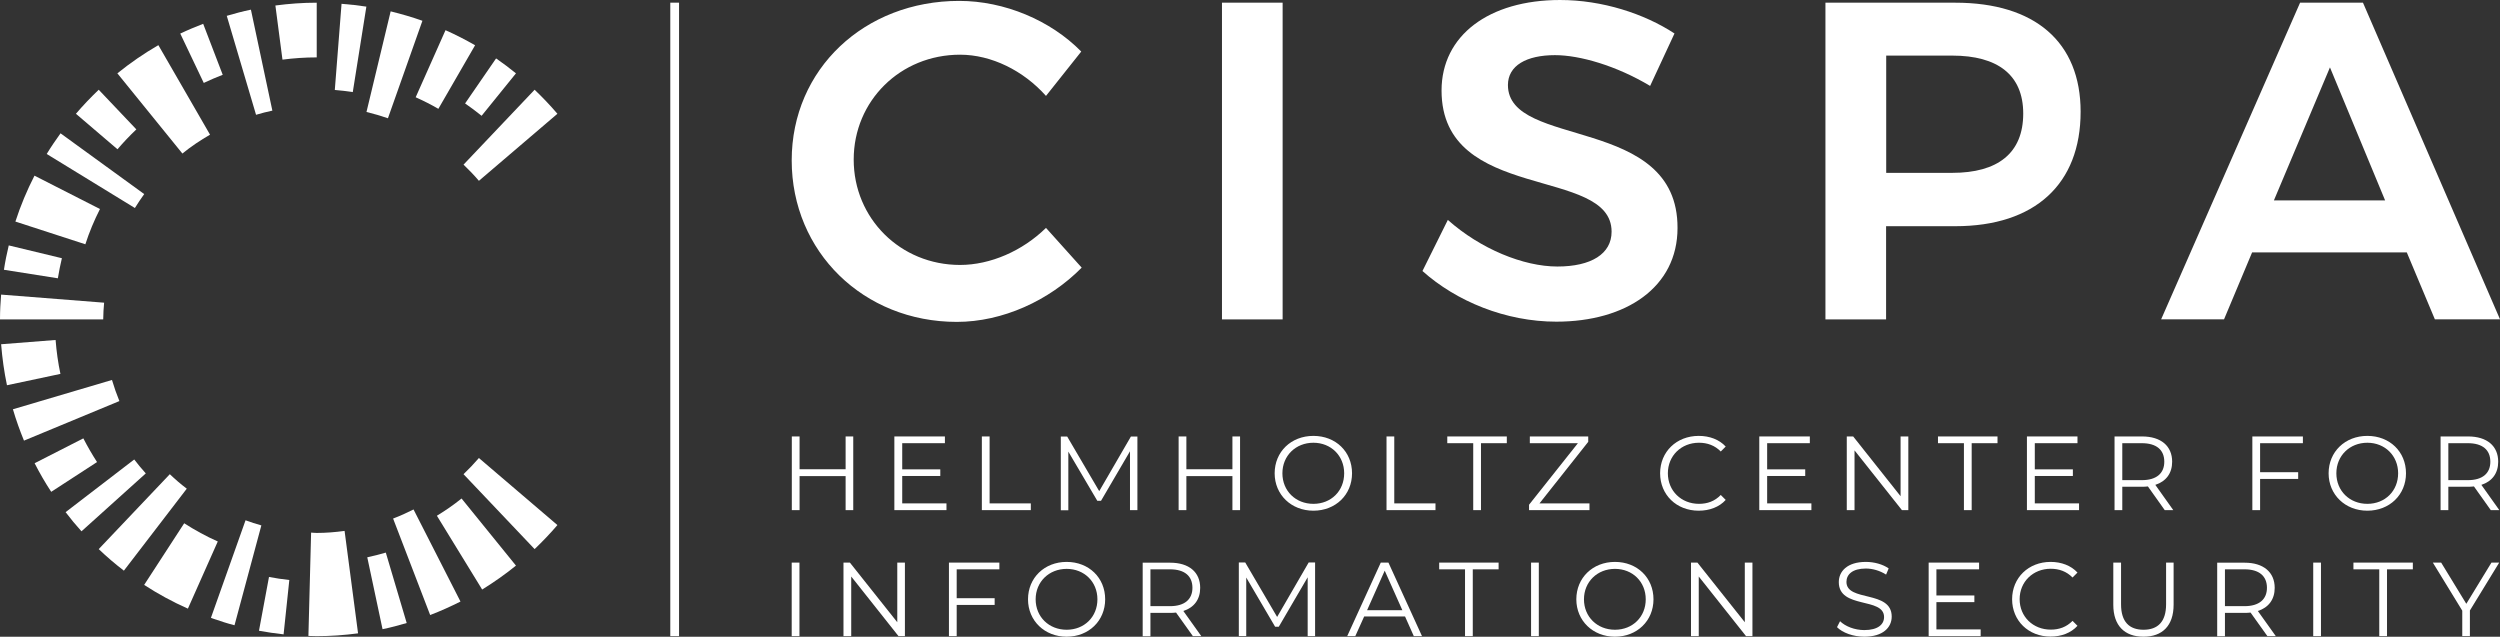 <?xml version="1.0" encoding="UTF-8"?><svg id="Ebene_1" xmlns="http://www.w3.org/2000/svg" viewBox="0 0 222.59 56.69"><rect x="0" y="0" width="222.59" height="56.69" fill="#333333" stroke="none"/><defs><style>.cls-1{fill:#fff;}</style></defs><g><path class="cls-1" d="M85.48,4.87c-5.32,0-9.47,4.11-9.47,9.34s4.15,9.38,9.47,9.38c2.7,0,5.56-1.25,7.65-3.3l3.18,3.54c-2.9,2.94-7.05,4.83-11.12,4.83-8.3,0-14.7-6.24-14.7-14.38S76.98,.08,85.4,.08c4.03,0,8.14,1.73,10.87,4.51l-3.14,3.95c-2.01-2.26-4.87-3.67-7.65-3.67Z"/><path class="cls-1" d="M114.2,.24V28.44h-5.4V.24h5.4Z"/><path class="cls-1" d="M138.45,4.91c-2.54,0-4.19,.93-4.19,2.66,0,5.72,15.14,2.62,15.1,12.73,0,5.28-4.59,8.34-10.79,8.34-4.51,0-8.9-1.81-11.92-4.51l2.26-4.55c2.9,2.58,6.73,4.15,9.75,4.15s4.83-1.13,4.83-3.1c0-5.88-15.14-2.54-15.14-12.57,0-4.91,4.23-8.06,10.55-8.06,3.75,0,7.49,1.21,10.19,2.98l-2.17,4.67c-3.02-1.81-6.28-2.74-8.46-2.74Z"/><path class="cls-1" d="M185.25,9.95c0,6.44-4.07,10.19-11.16,10.19h-6.16v8.3h-5.4V.24h11.56c7.09,0,11.16,3.5,11.16,9.71Zm-5.11,.16c0-3.46-2.3-5.16-6.32-5.16h-5.88V15.39h5.88c4.03,0,6.32-1.73,6.32-5.28Z"/><path class="cls-1" d="M214.29,22.47h-13.77l-2.5,5.96h-5.6L204.79,.24h5.6l12.2,28.19h-5.8l-2.5-5.96Zm-1.93-4.63l-4.91-11.84-4.99,11.84h9.91Z"/></g><g><path class="cls-1" d="M75.97,38.86v6.56h-.68v-3.03h-4.1v3.03h-.69v-6.56h.69v2.92h4.1v-2.92h.68Z"/><path class="cls-1" d="M84.27,44.82v.6h-4.64v-6.56h4.5v.6h-3.8v2.33h3.39v.59h-3.39v2.44h3.94Z"/><path class="cls-1" d="M87.42,38.86h.69v5.96h3.67v.6h-4.36v-6.56Z"/><path class="cls-1" d="M101.27,38.86v6.56h-.66v-5.24l-2.58,4.41h-.33l-2.58-4.38v5.22h-.67v-6.56h.57l2.85,4.86,2.82-4.86h.57Z"/><path class="cls-1" d="M110.41,38.86v6.56h-.68v-3.03h-4.1v3.03h-.69v-6.56h.69v2.92h4.1v-2.92h.68Z"/><path class="cls-1" d="M113.49,42.14c0-1.91,1.46-3.33,3.45-3.33s3.44,1.41,3.44,3.33-1.47,3.33-3.44,3.33-3.45-1.42-3.45-3.33Zm6.19,0c0-1.56-1.17-2.72-2.74-2.72s-2.76,1.15-2.76,2.72,1.18,2.72,2.76,2.72,2.74-1.15,2.74-2.72Z"/><path class="cls-1" d="M123.45,38.86h.69v5.96h3.67v.6h-4.36v-6.56Z"/><path class="cls-1" d="M131.16,39.46h-2.3v-.6h5.3v.6h-2.3v5.96h-.69v-5.96Z"/><path class="cls-1" d="M141.52,44.82v.6h-5.38v-.48l4.35-5.48h-4.28v-.6h5.2v.48l-4.34,5.48h4.45Z"/><path class="cls-1" d="M147.81,42.14c0-1.92,1.46-3.33,3.44-3.33,.96,0,1.82,.32,2.4,.95l-.44,.44c-.53-.54-1.19-.78-1.94-.78-1.58,0-2.77,1.16-2.77,2.72s1.19,2.72,2.77,2.72c.75,0,1.4-.23,1.94-.79l.44,.44c-.58,.64-1.44,.96-2.41,.96-1.97,0-3.43-1.41-3.43-3.33Z"/><path class="cls-1" d="M161.28,44.82v.6h-4.64v-6.56h4.5v.6h-3.8v2.33h3.39v.59h-3.39v2.44h3.94Z"/><path class="cls-1" d="M169.91,38.86v6.56h-.57l-4.22-5.32v5.32h-.69v-6.56h.57l4.22,5.32v-5.32h.68Z"/><path class="cls-1" d="M174.85,39.46h-2.3v-.6h5.3v.6h-2.3v5.96h-.69v-5.96Z"/><path class="cls-1" d="M185.11,44.82v.6h-4.64v-6.56h4.5v.6h-3.8v2.33h3.39v.59h-3.39v2.44h3.94Z"/><path class="cls-1" d="M192.74,45.42l-1.5-2.11c-.17,.02-.34,.03-.52,.03h-1.76v2.08h-.69v-6.56h2.45c1.67,0,2.68,.84,2.68,2.25,0,1.03-.54,1.75-1.5,2.06l1.6,2.25h-.76Zm-.04-4.31c0-1.05-.69-1.65-2-1.65h-1.74v3.29h1.74c1.31,0,2-.61,2-1.64Z"/><path class="cls-1" d="M201.23,39.46v2.58h3.39v.6h-3.39v2.78h-.69v-6.56h4.5v.6h-3.8Z"/><path class="cls-1" d="M207.33,42.14c0-1.91,1.46-3.33,3.45-3.33s3.44,1.41,3.44,3.33-1.47,3.33-3.44,3.33-3.45-1.42-3.45-3.33Zm6.19,0c0-1.56-1.17-2.72-2.74-2.72s-2.76,1.15-2.76,2.72,1.18,2.72,2.76,2.72,2.74-1.15,2.74-2.72Z"/><path class="cls-1" d="M221.77,45.42l-1.5-2.11c-.17,.02-.34,.03-.52,.03h-1.76v2.08h-.69v-6.56h2.45c1.67,0,2.68,.84,2.68,2.25,0,1.03-.54,1.75-1.5,2.06l1.6,2.25h-.76Zm-.04-4.31c0-1.05-.69-1.65-2-1.65h-1.74v3.29h1.74c1.31,0,2-.61,2-1.64Z"/><path class="cls-1" d="M70.49,50.09h.69v6.55h-.69v-6.55Z"/><path class="cls-1" d="M80.57,50.09v6.55h-.57l-4.21-5.31v5.31h-.69v-6.55h.57l4.22,5.31v-5.31h.68Z"/><path class="cls-1" d="M85.18,50.69v2.57h3.38v.6h-3.38v2.78h-.69v-6.55h4.49v.6h-3.8Z"/><path class="cls-1" d="M91.53,53.36c0-1.91,1.46-3.33,3.44-3.33s3.43,1.41,3.43,3.33-1.47,3.33-3.43,3.33-3.44-1.42-3.44-3.33Zm6.18,0c0-1.56-1.17-2.71-2.74-2.71s-2.76,1.15-2.76,2.71,1.18,2.71,2.76,2.71,2.74-1.15,2.74-2.71Z"/><path class="cls-1" d="M106.21,56.64l-1.5-2.1c-.17,.02-.34,.03-.52,.03h-1.76v2.08h-.69v-6.55h2.45c1.67,0,2.67,.84,2.67,2.24,0,1.03-.54,1.75-1.5,2.06l1.6,2.24h-.76Zm-.04-4.3c0-1.05-.69-1.65-2-1.65h-1.74v3.28h1.74c1.31,0,2-.61,2-1.64Z"/><path class="cls-1" d="M117.09,50.09v6.55h-.66v-5.24l-2.57,4.4h-.33l-2.57-4.38v5.21h-.66v-6.55h.57l2.84,4.85,2.81-4.85h.57Z"/><path class="cls-1" d="M125.11,54.89h-3.65l-.79,1.75h-.72l2.99-6.55h.68l2.99,6.55h-.73l-.78-1.75Zm-.25-.56l-1.57-3.52-1.57,3.52h3.14Z"/><path class="cls-1" d="M130.44,50.69h-2.3v-.6h5.29v.6h-2.3v5.95h-.69v-5.95Z"/><path class="cls-1" d="M136.32,50.09h.69v6.55h-.69v-6.55Z"/><path class="cls-1" d="M140.35,53.36c0-1.91,1.46-3.33,3.44-3.33s3.43,1.41,3.43,3.33-1.47,3.33-3.43,3.33-3.44-1.42-3.44-3.33Zm6.18,0c0-1.56-1.17-2.71-2.74-2.71s-2.76,1.15-2.76,2.71,1.18,2.71,2.76,2.71,2.74-1.15,2.74-2.71Z"/><path class="cls-1" d="M156.03,50.09v6.55h-.57l-4.21-5.31v5.31h-.69v-6.55h.57l4.22,5.31v-5.31h.68Z"/><path class="cls-1" d="M163.56,55.84l.27-.53c.47,.46,1.3,.79,2.16,.79,1.22,0,1.76-.51,1.76-1.16,0-1.8-4.03-.69-4.03-3.11,0-.96,.75-1.8,2.41-1.8,.74,0,1.51,.21,2.03,.58l-.23,.55c-.56-.36-1.22-.54-1.8-.54-1.2,0-1.73,.53-1.73,1.19,0,1.8,4.03,.71,4.03,3.09,0,.96-.77,1.79-2.44,1.79-.98,0-1.94-.35-2.43-.85Z"/><path class="cls-1" d="M176.35,56.04v.6h-4.63v-6.55h4.49v.6h-3.8v2.33h3.38v.59h-3.38v2.43h3.94Z"/><path class="cls-1" d="M179.15,53.36c0-1.92,1.46-3.33,3.43-3.33,.95,0,1.81,.32,2.39,.95l-.44,.44c-.53-.54-1.19-.78-1.94-.78-1.58,0-2.77,1.16-2.77,2.71s1.19,2.71,2.77,2.71c.75,0,1.4-.23,1.94-.78l.44,.44c-.58,.64-1.44,.96-2.4,.96-1.96,0-3.42-1.41-3.42-3.33Z"/><path class="cls-1" d="M188.16,53.84v-3.75h.69v3.72c0,1.55,.73,2.26,2,2.26s2.01-.71,2.01-2.26v-3.72h.67v3.75c0,1.88-1.01,2.85-2.68,2.85s-2.69-.97-2.69-2.85Z"/><path class="cls-1" d="M201.88,56.64l-1.5-2.1c-.17,.02-.34,.03-.52,.03h-1.76v2.08h-.69v-6.55h2.45c1.66,0,2.67,.84,2.67,2.24,0,1.03-.54,1.75-1.5,2.06l1.6,2.24h-.76Zm-.04-4.3c0-1.05-.69-1.65-2-1.65h-1.74v3.28h1.74c1.31,0,2-.61,2-1.64Z"/><path class="cls-1" d="M205.96,50.09h.69v6.55h-.69v-6.55Z"/><path class="cls-1" d="M211.84,50.69h-2.3v-.6h5.29v.6h-2.3v5.95h-.69v-5.95Z"/><path class="cls-1" d="M219.91,54.37v2.26h-.68v-2.26l-2.62-4.28h.74l2.24,3.67,2.24-3.67h.69l-2.62,4.28Z"/></g><path class="cls-1" d="M60.46,.24V56.64h-.78V.24h.78Z"/><g><g><path class="cls-1" d="M47.6,7.99l-6.33,6.67c.48,.46,.94,.93,1.37,1.44l6.99-5.97c-.64-.75-1.32-1.46-2.03-2.14Z"/><path class="cls-1" d="M44.17,5.2l-2.76,4.01c.5,.35,.99,.71,1.47,1.1l3.06-3.78c-.57-.46-1.16-.91-1.77-1.33Z"/><path class="cls-1" d="M39.67,2.68l-2.66,5.98c.69,.31,1.37,.65,2.02,1.03l3.27-5.66c-.85-.49-1.73-.94-2.63-1.34Z"/><path class="cls-1" d="M34.78,1.02l-2.15,8.95c.65,.16,1.28,.34,1.91,.56l3.07-8.68c-.92-.33-1.87-.6-2.83-.84Z"/><path class="cls-1" d="M30.41,.34l-.6,7.67c.54,.04,1.07,.11,1.6,.19l1.21-7.61c-.72-.11-1.46-.19-2.2-.25Z"/><path class="cls-1" d="M25.15,5.31c1-.13,2.01-.2,3.05-.2V.24c-1.25,0-2.47,.09-3.68,.25l.63,4.82Z"/><path class="cls-1" d="M22.8,10.22c.47-.14,.96-.27,1.45-.37L22.34,.86c-.73,.15-1.44,.34-2.15,.55l2.61,8.82Z"/><path class="cls-1" d="M18.15,7.38c.55-.26,1.11-.5,1.68-.72l-1.74-4.54c-.69,.27-1.37,.55-2.04,.87l2.09,4.39Z"/><path class="cls-1" d="M16.24,13.67c.77-.63,1.6-1.18,2.46-1.68l-4.6-7.97c-1.28,.74-2.5,1.58-3.65,2.51l5.79,7.14Z"/><path class="cls-1" d="M6.76,10.13l3.7,3.16c.53-.62,1.09-1.21,1.68-1.77l-3.35-3.53c-.71,.68-1.39,1.39-2.03,2.14Z"/><path class="cls-1" d="M4.16,13.71l7.85,4.81c.26-.42,.54-.84,.83-1.24l-7.45-5.41c-.43,.6-.85,1.21-1.23,1.84Z"/><path class="cls-1" d="M1.38,19.73l6.22,2.02c.35-1.09,.79-2.13,1.3-3.14l-5.83-2.97c-.67,1.31-1.24,2.67-1.7,4.09Z"/><path class="cls-1" d="M5.15,24.79c.1-.61,.22-1.21,.36-1.8l-4.73-1.14c-.17,.71-.32,1.44-.43,2.17l4.81,.76Z"/><path class="cls-1" d="M0,28.44H9.19c0-.5,.04-1,.08-1.49L.1,26.23C.04,26.96,0,27.69,0,28.44Z"/><path class="cls-1" d="M.1,30.65c.1,1.24,.27,2.46,.52,3.65l4.76-1.01c-.21-.99-.35-1.99-.43-3.02L.1,30.65Z"/><path class="cls-1" d="M2.14,39.23l8.49-3.52c-.25-.61-.47-1.24-.66-1.88l-8.82,2.61c.28,.95,.61,1.88,.98,2.78Z"/><path class="cls-1" d="M3.08,41.24c.45,.88,.94,1.73,1.48,2.55l4.08-2.65c-.44-.68-.85-1.39-1.22-2.11l-4.33,2.21Z"/><path class="cls-1" d="M7.25,47.31l5.73-5.16c-.36-.4-.7-.81-1.03-1.24l-6.11,4.69c.45,.59,.92,1.16,1.41,1.7Z"/><path class="cls-1" d="M8.79,48.89c.71,.68,1.46,1.32,2.24,1.92l5.6-7.3c-.53-.4-1.03-.83-1.51-1.29l-6.33,6.67Z"/><path class="cls-1" d="M12.84,52.08c1.23,.8,2.53,1.51,3.89,2.11l2.66-5.98c-1.04-.46-2.04-1.01-2.99-1.62l-3.56,5.48Z"/><path class="cls-1" d="M23.06,56.16c.72,.13,1.45,.24,2.19,.32l.51-4.84c-.61-.06-1.22-.16-1.81-.27l-.89,4.78Z"/><path class="cls-1" d="M28.2,56.64c1.25,0,2.47-.09,3.68-.25l-1.2-9.12c-.81,.11-1.64,.18-2.48,.18-.17,0-.33-.02-.5-.03l-.24,9.2c.25,0,.49,.02,.74,.02Z"/><path class="cls-1" d="M34.35,49.2c-.54,.16-1.09,.3-1.65,.42l1.36,6.4c.73-.15,1.44-.34,2.15-.55l-1.86-6.27Z"/><path class="cls-1" d="M36.82,45.36c-.59,.3-1.19,.57-1.82,.81l3.3,8.59c.92-.35,1.82-.76,2.7-1.2l-4.18-8.2Z"/><path class="cls-1" d="M41.1,44.38c-.69,.56-1.43,1.07-2.2,1.54l4.03,6.57c1.05-.65,2.06-1.36,3.01-2.13l-4.84-5.97Z"/><path class="cls-1" d="M42.64,40.78c-.43,.5-.89,.98-1.37,1.44l6.33,6.67c.71-.68,1.39-1.39,2.03-2.14l-6.99-5.97Z"/></g><path class="cls-1" d="M21.86,46.33l-3.08,8.68c.08,.03,.17,.06,.25,.09,.61,.21,1.22,.41,1.85,.57h0l2.39-8.89c-.48-.13-.95-.29-1.42-.46Z"/></g></svg>
